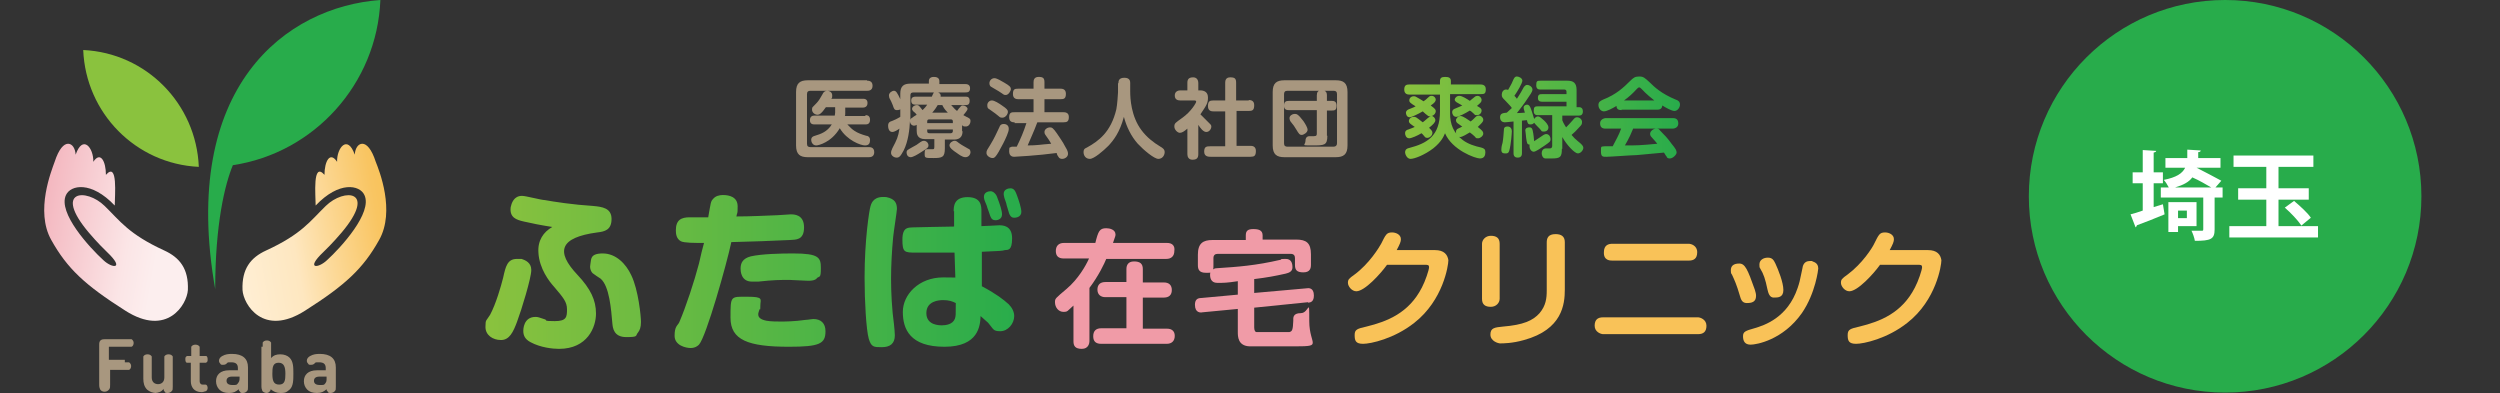 <?xml version="1.0" encoding="UTF-8"?>
<svg xmlns="http://www.w3.org/2000/svg" xmlns:xlink="http://www.w3.org/1999/xlink" version="1.1" viewBox="0 0 594.8 93.5">
  <rect x="0" y="0" width="594.8" height="93.5" fill="#333333" stroke="none"/>
  <defs>
    <style>
      .cls-1 {
        fill: none;
      }

      .cls-2 {
        fill: #28ac4b;
      }

      .cls-3 {
        isolation: isolate;
      }

      .cls-4 {
        fill: #f9c258;
      }

      .cls-5 {
        fill: url(#_名称未設定グラデーション_4);
      }

      .cls-6 {
        fill: url(#_名称未設定グラデーション_3);
      }

      .cls-7 {
        fill: url(#_名称未設定グラデーション_2);
      }

      .cls-8 {
        clip-path: url(#clippath-1);
      }

      .cls-9 {
        fill: #fff;
      }

      .cls-10 {
        fill: #a8977f;
      }

      .cls-11 {
        fill: #8ac23e;
      }

      .cls-12 {
        fill: url(#_名称未設定グラデーション);
      }

      .cls-13 {
        clip-path: url(#clippath);
      }

      .cls-14 {
        fill: #f09ba7;
      }
    </style>
    <linearGradient id="_名称未設定グラデーション" data-name="名称未設定グラデーション" x1="115.5" y1="-121.9" x2="243" y2="-121.9" gradientTransform="translate(0 -58) scale(1 -1)" gradientUnits="userSpaceOnUse">
      <stop offset="0" stop-color="#8ac23e"/>
      <stop offset="1" stop-color="#28ac4b"/>
    </linearGradient>
    <linearGradient id="_名称未設定グラデーション_2" data-name="名称未設定グラデーション 2" x1="334" y1="-86" x2="399.8" y2="-86" gradientTransform="translate(0 -58) scale(1 -1)" gradientUnits="userSpaceOnUse">
      <stop offset="0" stop-color="#8ac23e"/>
      <stop offset="1" stop-color="#28ac4b"/>
    </linearGradient>
    <clipPath id="clippath">
      <path class="cls-1" d="M84.4,36.8c-1.7-4.9-4.3-1.6-4.2,1.7-1.7-2.6-3-.1-3,3.1-2.9-3.3-2.1,5-2.1,7.3,5.6-5.9,10.5-4.9,11.6-2.5,2,4.2-5.6,12.5-8.9,15.5-2.1,2-5.2,2.2-.9-1.9.6-.6,2.2-2.1,4.4-4.7,8.5-10.1.6-10.6-3.8-6.3-3.7,3.6-5.7,6.7-14.2,10.6-3.7,1.7-5.8,4.4-5.6,9.4.2,3.4,4.9,11.3,14.9,4.9,9.6-6.1,13.8-10,17.6-16.8,3.9-6.9,0-16.6-.8-18.6-1-3.1-2.2-4.3-3.2-4.3s-1.7,1.1-1.8,2.6Z"/>
    </clipPath>
    <linearGradient id="_名称未設定グラデーション_3" data-name="名称未設定グラデーション 3" x1="-2013.6" y1="-321.1" x2="-2012.6" y2="-321.1" gradientTransform="translate(79841.5 -27507.6) rotate(-10) scale(41.4 -41.4)" gradientUnits="userSpaceOnUse">
      <stop offset="0" stop-color="#fff3e1"/>
      <stop offset="0" stop-color="#fff0d8"/>
      <stop offset=".4" stop-color="#fee7c0"/>
      <stop offset=".6" stop-color="#fcd998"/>
      <stop offset=".9" stop-color="#f9c562"/>
      <stop offset="1" stop-color="#f9c258"/>
    </linearGradient>
    <clipPath id="clippath-1">
      <path class="cls-1" d="M18,36.8c1.7-4.9,4.3-1.6,4.2,1.7,1.7-2.6,3-.1,3,3.1,2.9-3.3,2.1,5,2.1,7.3-5.6-5.9-10.5-4.9-11.6-2.5-2,4.2,5.6,12.5,8.9,15.5,2.1,2,5.2,2.2.9-1.9-.6-.6-2.2-2.1-4.4-4.7-8.5-10.1-.6-10.6,3.8-6.3,3.7,3.6,5.7,6.7,14.2,10.6,3.7,1.7,5.8,4.4,5.6,9.4-.2,3.4-4.9,11.3-14.9,4.9-9.6-6.1-13.8-10-17.6-16.8-3.9-6.9.1-16.6.8-18.6,1-3.1,2.2-4.3,3.2-4.3s1.7,1.1,1.8,2.6Z"/>
    </clipPath>
    <linearGradient id="_名称未設定グラデーション_4" data-name="名称未設定グラデーション 4" x1="-2004.6" y1="-302.7" x2="-2003.6" y2="-302.7" gradientTransform="translate(71291.8 24026) rotate(10) scale(37.1)" gradientUnits="userSpaceOnUse">
      <stop offset="0" stop-color="#f09ba7"/>
      <stop offset="0" stop-color="#f1a5b0"/>
      <stop offset=".5" stop-color="#f7cdd2"/>
      <stop offset=".8" stop-color="#fbe5e6"/>
      <stop offset="1" stop-color="#fceeee"/>
    </linearGradient>
  </defs>
  <!-- Generator: Adobe Illustrator 28.7.1, SVG Export Plug-In . SVG Version: 1.2.0 Build 142)  -->
  <g>
    <g id="_レイヤー_1" data-name="レイヤー_1">
      <g id="_レイヤー_1-2" data-name="_レイヤー_1">
        <g id="_レイヤー_1-2">
          <path class="cls-12" d="M126.4,64.3c0,1.8-2.3,9.4-3.4,12.3-.9,2.4-1.8,4.3-3.8,4.3s-3.7-1.2-3.7-3.1.2-1.4,1.1-2.9c1.4-2.6,2.6-6.8,3.1-8.8.6-2.7,1-4.5,3.3-4.5s.7,0,1.1,0c.9.3,2.3.9,2.3,2.6M150.2,65.5c-1.3-2.8-3.7-5.2-6.8-5.2s-2.7,1.5-2.9,2.3c0,.2-.1.5-.1.8,0,.9.4,1.4.6,1.6.2.2,1.6,1.1,1.9,1.3,2.1,1.8,2.5,7.3,2.8,10.7.1,1,.3,3.2,3.3,3.2s2.1-.3,2.8-1.1c.4-.5.7-1.2.7-2.5s-.6-7.6-2.3-11.1M142.1,55.3c1.8-.2,3.4-.6,3.4-3.2s-2.2-2.9-4.4-3.1c-4.8-.3-9.3-1-11.5-1.4-.8,0-4.5-1-5.4-1-2,0-2.5,1.8-2.7,2.7-.3,2.5,1.4,3,3.1,3.4s4.2.9,6.8,1.3c-2.1,1.2-3.5,3.2-3.3,6.1.2,3.8,2.6,6.9,3.7,8.1,2.2,2.6,3.1,3.6,3.1,5.4s-.1,2.8-2.9,2.8-1.8-.2-2.3-.4c-1.5-.5-1.7-.6-2.3-.6-2.9,0-2.9,3.1-2.9,3.3,0,1.1.4,2,1.7,2.7,2.4,1.3,5.3,1.6,6.8,1.6,6.8,0,8.8-5.2,8.8-8.4s-1.3-5.9-4.4-9.2c-5.3-5.6-4.2-8.9,4.7-10.1M169.6,47.4c.6-.8,1.6-1,2.4-1,1.6,0,3.5.5,3.5,2.7s-.1,1.2-.3,2.4c3.3,0,7.2-.2,9.8-.3.5,0,2.7-.2,3.1-.2.8,0,3.2,0,3.2,3.1s-2,2.9-3.3,3c-4.2.2-9.4.4-14,.5-1.1,5.2-6,22.6-7.7,24.4-.3.3-.9.8-2,.8s-3.8-.6-3.8-2.9.7-2.4,1.1-3.2c1.6-3.7,3.6-9.8,4.7-14,.4-1.8.9-3.9,1.2-4.9-2.3,0-4.7,0-5.5-.4-1.1-.6-1.2-1.8-1.2-2.6,0-2.5,1.3-3.1,3.3-3.1h4.4c.6-3.4.6-3.8,1.1-4.3M187.7,82.5c-9.7,0-13.9-1.6-13.9-6.9s0-5,4-5,3.1.6,3.1,2.1-.1.7-.2.9c-.2.7-.3.8-.3,1.2,0,.7.5,1.2,1.9,1.5,1.1.2,2.5.2,3.4.2s3.3,0,6-.4c.5,0,1.4-.2,1.8-.2,1.8,0,2.9,1,2.9,2.9,0,3-1.4,3.7-8.7,3.7M194.3,66.3c-.5.4-1.1.5-2,.5s-3.8-.2-4.4-.2c-2.6,0-3.7,0-7.5.4h-1.5c-2.7,0-2.7-2.7-2.7-3.1,0-1.3.5-2.4,2.4-2.9,2.6-.6,7.3-.7,10.1-.7,6.2,0,6.6,1,6.6,3.5s-.3,1.8-1,2.4M213.4,49.7c0,.5-.8,5.6-.9,6.7-.3,3.3-.5,6.6-.5,9.9s.2,7.3.7,10.9c.1.9.2,2.1.2,2.6,0,2-1.2,2.8-3.1,2.8s-2.5,0-3.1-2c-.6-2.1-1-8.8-1-14.6,0-8.9,1.1-15.9,1.4-16.9.3-1.1,1-2.5,3.8-2.2,2,.4,2.5,1.4,2.5,2.8M226.9,50.3c0-1.1,0-3.4,3.3-3.4s3.3,2.2,3.3,3.4v3.5c.7,0,4-.2,4.2-.2.8,0,3.1,0,3.1,3.1s-1.1,2.7-1.7,2.8c-.7.2-.9.2-5.5.4v8.2c3.4,1.8,5.2,3.2,6.4,4.3.8.8,1.3,1.8,1.3,2.8,0,1.8-1.5,3.6-3.3,3.6s-1.6-.5-2.9-2c-.2-.2-1.6-1.4-1.8-1.6-.1,2.2-.4,7.3-8.6,7.3s-9.9-4.2-9.9-8.3,3.8-8.2,9.6-8.2,2.2.2,2.9.2l-.2-6.1h-9.1c-2.8,0-3.3,0-3.3-3.1s1.5-2.8,2.4-2.9c.5,0,8.1-.2,9.9-.2v-3.7h0ZM224.4,71.4c-1,0-4,.2-4,3.1s3.1,2.9,3.7,2.9c.9,0,2.6-.2,3.1-1.6.2-.6.2-.9.2-3.7-.8-.4-1.6-.7-3-.7M234.2,47.5c-.1-.3-.1-.6-.1-.7,0-1.1,1.1-1.3,1.6-1.3s1.2.5,1.5,1.3c.7,1.8,1.2,3.3,1.2,4.2,0,1.3-1.3,1.4-1.5,1.4-.6,0-1-.2-1.3-1-.1-.3-.6-1.8-.7-2,0-.3-.6-1.5-.7-1.9M238.9,46.8c-.1-.3-.1-.6-.1-.7,0-1.1,1.2-1.3,1.6-1.3.9,0,1.2.7,1.6,1.8.4,1.1,1,2.9,1,3.8,0,1.3-1.4,1.4-1.6,1.4-.4,0-.9,0-1.3-1-.1-.3-.5-1.7-.6-2,0-.4-.6-1.7-.6-2"/>
          <g>
            <g>
              <path class="cls-14" d="M277.7,57.8h-12.9c.6-1.6.6-1.8.6-2,0-1.2-1.4-1.5-2.2-1.5-1.6,0-1.9.7-2.6,3.5h-7.5c-1.2,0-1.9.7-1.9,1.9s.6,1.8,1.9,1.8h6c-.8,1.8-2.6,4.9-5.3,7.2-2.7,2.3-2.8,2.3-2.8,3.2,0,1.3.9,2.3,2,2.3s.9-.2,2.4-1.5v8.5c0,1.1.4,1.8,2,1.8s1.8-1.4,1.8-1.8v-12.7c2.2-2.9,3.6-5.9,4-6.9h14.3c1.2,0,1.9-.7,1.9-1.9.2-1.3-.6-1.9-1.7-1.9h0Z"/>
              <path class="cls-14" d="M277.7,78.2h-5.8v-7.4h5c1.2,0,1.9-.6,1.9-1.8s-.7-1.8-1.9-1.8h-5v-3.2c0-1.3-.7-1.8-2.1-1.8s-1.8.9-1.8,1.8v3.1h-5c-1.2,0-1.9.6-1.9,1.8s.8,1.8,1.9,1.8h5v7.4h-6c-1.2,0-1.9.6-1.9,1.9s.7,1.8,1.9,1.8h15.6c1.2,0,1.9-.7,1.9-1.9s-.8-1.7-1.8-1.7h0Z"/>
              <path class="cls-14" d="M311.2,72c.8,0,1.4-.4,1.4-1.7,0-1.9-1.3-1.8-1.8-1.7l-12.4,1.1v-3.3c3.2-.4,4.8-.7,7.5-1.3.8-.2,1.6-.5,1.6-1.5s-.3-2-1.6-2-.9,0-1.2.2c-6,1.4-10.4,1.7-15,2-.2,0-.7,0-1.1.3.1-.2.1-.4.1-1v-1.7c0-.7.4-1,1-1h17.4c.7,0,1,.4,1,1v1.6c0,1.2.4,1.8,2,1.8s1.8-1,1.8-1.8v-2.5c0-2.7-1.1-3.5-3.5-3.5h-8v-1c0-1.2-.9-1.5-2.2-1.5s-1.8.4-1.8,1.5v1.1h-7.9c-2.3,0-3.5.8-3.5,3.5v2.5c0,1.1.4,1.8,1.9,1.8s1,0,1.2-.3c-.2.3-.2.6-.2.8,0,.5.1,1.9,1.7,1.9s2.3,0,4.9-.4v3.2l-8.7.8c-.9,0-1.5.4-1.5,1.6,0,2,1.4,1.9,1.8,1.8l8.4-.8v5.5c0,1,0,3.3,2.8,3.4h9.7c8.2,0,4.5,0,4.5-6s0-1.9-2-1.9-1.8,1.2-1.8,1.8c-.1,2.1-.2,2.5-.9,2.7h-7.9c-.2,0-.5-.3-.5-1.1v-4.7l12.8-1.3h0Z"/>
            </g>
            <g>
              <path class="cls-4" d="M341.4,59.5h-9.1c.8-1.5,1-2,1-2.6,0-1.1-1.2-1.6-2.1-1.6-1.3,0-1.5.5-2.6,2.7-.5.9-2.8,4.7-6.3,7.3-1.4,1-1.6,1.2-1.6,2s.9,2,2,2c2,0,5.8-4.2,7.3-6.3h8.9c.8,0,1.1,0,1.1.6s-.9,3.3-1.7,4.8c-3.1,6.1-8.3,8.1-13.2,9.3-2.2.5-2.8.7-2.8,2s.2,2.1,2,2.1,7.4-1.2,12.2-5c6.9-5.4,8.1-13.7,8.1-14.9-.2-1.3-1-2.4-3.2-2.4h0Z"/>
              <path class="cls-4" d="M356.8,71.1v-13.1c0-1.4-.8-1.9-2.1-1.9s-2.1,1-2.1,1.9v13.1c0,1.4.8,1.9,2.1,1.9s2.1-1,2.1-1.9Z"/>
              <path class="cls-4" d="M370.1,55.7c-1.8,0-2.1,1-2.1,2v11.4c0,1.9-.2,3.6-1.7,5.4-1.6,1.8-3.9,2.8-8.7,3.2-2,.2-3,.3-3,1.9s1.9,2.1,2.3,2.1c.7,0,2.9,0,5.7-.8,9.1-2.5,9.7-8.5,9.7-12v-11.3c0-1.4-.9-1.9-2.2-1.9h0Z"/>
              <path class="cls-4" d="M383.6,62h18.2c1.1,0,2-.4,2-2s-1.5-2-2-2h-18.2c-.9,0-2,.3-2,2-.1,2,1.5,2,2,2Z"/>
              <path class="cls-4" d="M404,75.5h-22.6c-1.2,0-2,.5-2,2s1.5,2,2,2h22.6c1.2,0,2-.5,2-2s-1.5-2-2-2Z"/>
              <path class="cls-4" d="M420.5,68.8c.2.9.5,2,1.5,2s2.3,0,2.3-1.8-1.2-4.8-1.9-6.3c-.4-.8-.7-1.4-1.8-1.4s-2,.6-2,1.6.1.7.2,1c.8,1.3,1.2,2.5,1.7,4.9h0Z"/>
              <path class="cls-4" d="M431.2,62.1h-.6c-1.4,0-1.7,1.1-1.8,1.9-.6,3-.7,3.3-1.1,4.5-2.4,7.1-7.9,8.9-10.3,9.6-2.1.6-2.7.8-2.7,1.9s.4,2,1.8,2,7.7-1.1,12.2-7.5c3.3-4.8,3.9-10.5,3.9-10.6,0-.6-.2-1.4-1.4-1.7h0Z"/>
              <path class="cls-4" d="M417.8,70.4c0-.5-.1-.8-.3-1.5-1.7-4.8-2.3-6.2-3.7-6.2s-2,.6-2,1.6.2.8.3,1.1c.6,1.3,1.1,2.4,1.8,4.8.3,1.1.6,1.9,1.7,1.9s2.2-.2,2.2-1.7Z"/>
              <path class="cls-4" d="M458.7,59.5h-9.1c.8-1.5,1-2,1-2.6,0-1.1-1.2-1.6-2.1-1.6-1.3,0-1.5.5-2.6,2.7-.4.9-2.8,4.7-6.3,7.3-1.4,1-1.6,1.2-1.6,2s.9,2,2,2c2,0,5.8-4.2,7.3-6.3h8.9c.8,0,1.1,0,1.1.6s-.9,3.3-1.7,4.8c-3.1,6.1-8.3,8.1-13.2,9.3-2.2.5-2.8.7-2.8,2s.2,2.1,2,2.1,7.4-1.2,12.2-5c6.9-5.4,8.1-13.7,8.1-14.9-.2-1.3-1-2.4-3.2-2.4h0Z"/>
            </g>
          </g>
          <g>
            <g>
              <path class="cls-10" d="M206.3,19.2c.3,0,1.3,0,1.3,1.2s-1,1.2-1.3,1.2h-13.5c-.5,0-.8.2-.8.8v11.8c0,.6.3.8.8.8h13.9c.3,0,1.3,0,1.3,1.2s-1,1.2-1.3,1.2h-14.5c-1.8,0-2.8-.6-2.8-2.8v-12.7c0-2.1.9-2.8,2.8-2.8h14.1ZM205.9,27.4c.3,0,1.1,0,1.1,1.1s-.8,1.1-1.1,1.1h-4.3c1.2,1.3,2,2,4.5,2.7.4,0,.9.3.9,1s-.2,1.3-1.2,1.3-4.3-1.2-6-4.1c-2,3.4-5.1,4.1-5.6,4.1-.9,0-1.2-.9-1.2-1.3,0-.7.5-.9.9-1,1.3-.4,2.9-.9,4-2.7h-4.1c-.3,0-1.1,0-1.1-1s.7-1.1,1.1-1.1h4.8s.1-.5.1-.7v-1.3h-2.2c-1.1,1.6-1.6,1.8-2,1.8-.6,0-1.3-.5-1.3-1.2s.1-.5,1-1.5c.6-.6,1-1.3,1.5-2.2.2-.5.6-.8,1.1-.8s1.2.3,1.2,1.1-.1.5-.2.8h7.5c.3,0,1.1,0,1.1,1s-.8,1.1-1.1,1.1h-4.2v1.3c0,.3,0,.6-.1.7h4.9v-.2h0Z"/>
              <path class="cls-10" d="M229,31.2c0,.4,0,1-.5,1.5s-1.2.5-1.6.5h-2.1v2.1c0,2.1-.6,2.3-2.7,2.3s-2.1,0-2.1-1.1.3-1,1-1h.8c.4,0,.5,0,.5-.6v-1.8h-2.2c-1.9,0-2-1.3-2-2v-1.4c-.1.1-.4.2-.6.2-.6,0-1-.5-1-1.1-.1,2-.4,4.8-1.5,7-.8,1.5-1.1,1.7-1.7,1.7s-1.3-.5-1.3-1.1.2-.7.3-1.1c1.1-2.1,1.4-2.7,1.7-4.7-.4.3-1.2.8-1.7.8-.9,0-1-1.1-1-1.5,0-.8.5-1,.9-1.1.5-.2,1.2-.5,2-1v-1.8c-.1.1-.4.2-.8.2-.6,0-.7-.3-1-1.2-.3-.7-.4-1-.8-1.7,0-.1-.1-.3-.1-.6,0-.6.7-1.1,1.2-1.1s.8.5,1.5,2v-1.3c0-1.8.8-2.4,2.4-2.4h4.4v-.6c0-.9.8-1,1.2-1,.6,0,1.3.2,1.3,1v.7h6.1c.5,0,1.2.1,1.2,1s-.5,1-1.2,1h-6.4c.4.2.7.4.6,1h5.9c.4,0,1,0,1,1s-.6,1-1,1h-3.4c.9,1,1,1.1,1.4,1.4.1-.2.7-.9.9-1.1s.3-.2.5-.2c.5,0,1.1.4,1.1.8s-.7,1.1-1,1.5c.2.1,1.1.6,1.3.7.4.2.4.5.4.7,0,.6-.4,1.3-1.1,1.3s-.6-.1-.9-.3v1.4h.1ZM219,36.3c-.6.4-1.8,1.1-2.3,1.1-.8,0-1-.7-1-1.1,0-.6.2-.6,1.4-1.3.8-.4,1.1-.6,1.9-1.2.3-.2.5-.3.8-.3.6,0,1.1.5,1.1,1.1s-.5.8-1.9,1.7ZM216.5,28.7c.1-.3.3-.6.4-.6.3-.2.8-.6,1.2-.8-.2-.3-.5-.6-.8-.8-.2-.2-.3-.4-.3-.6,0-.5.6-.9,1.1-.9s.5.1,1.4,1.2c.4-.4.8-.8,1.1-1.3h-2.8c-.6,0-1-.2-1-1s.6-.9,1-.9h3.9c.2-.5.4-.9.5-1h-4.9c-.5,0-.7.2-.7.7v6h0ZM220.6,29.3h6.1v-.4c0-.3-.1-.5-.5-.5h-5.1c-.4,0-.5.2-.5.5v.4ZM220.6,30.8v.4c0,.3.1.5.5.5h5.1c.4,0,.5-.3.5-.5v-.4h-6.1ZM225.5,26.8c-.9-.9-1.1-1.4-1.3-1.8h-1.1c-.3.5-.6,1-1.3,1.8h3.7ZM227.1,33.5c.3,0,.4,0,1,.5.8.6,1.5.9,2.3,1.4.2,0,.5.3.5.8s-.4,1.2-1.2,1.2-1.6-.7-2.2-1.1c-.6-.4-1.6-1.1-1.6-1.7s.7-1.1,1.2-1.1Z"/>
              <path class="cls-10" d="M238.7,34.1c-1.8,3.5-2.1,3.5-2.6,3.5s-1.4-.5-1.4-1.2.2-.7,1-2.1c.8-1.3,1.4-2.6,2.1-4.1.1-.3.3-.7,1-.7s1.2.4,1.2,1.1c.1.7-.9,2.7-1.3,3.5ZM236,23.9c.6,0,1.7.7,2.4,1.2,1.2.8,1.4,1.1,1.4,1.5,0,.6-.6,1.4-1.3,1.4s-.5-.1-1.7-1c-.2-.2-1.2-.8-1.4-1-.4-.2-.5-.4-.5-1s.5-1.1,1.1-1.1ZM236.6,18.6c.6,0,1.7.7,2.4,1.1,1.2.7,1.5,1,1.5,1.5s-.6,1.4-1.2,1.4-.4-.1-1.7-.9c-.3-.2-1.5-.9-1.7-1s-.5-.3-.5-.9.5-1.2,1.2-1.2ZM241.4,29.1c-.4,0-1.3,0-1.3-1.2s.6-1.2,1.3-1.2h4.5v-3.1h-3.6c-.3,0-1.3,0-1.3-1.2s.4-1.3,1.3-1.3h3.6v-1.5c0-.5.1-1.3,1.2-1.3s1.4.3,1.4,1.3v1.5h3.8c.3,0,1.3,0,1.3,1.2s-.5,1.3-1.3,1.3h-3.8v3.1h4.5c.3,0,1.3,0,1.3,1.1s-.4,1.3-1.3,1.3h-6.2c-.8,2.2-1.9,4.5-2.3,5.5,2.3,0,2.9-.2,5.6-.4-.4-.7-.5-.9-1.3-2-.3-.4-.3-.6-.3-.8,0-.7.8-1.1,1.3-1.1s.8.2,1.7,1.5c.5.8,1.3,1.8,2,3.2.5.8.6,1.2.6,1.6,0,.7-.7,1.2-1.4,1.2s-.9-.5-1-.7c-.1,0-.3-.6-.3-.7-4.4.6-9.9.9-10.1.9s-1.2,0-1.2-1.3.2-.8.6-1.1h1.2c.9-1.8,1.7-3.7,2.3-5.6h-2.8v-.2Z"/>
              <path class="cls-10" d="M266.1,19.8c0-.4,0-1.3,1.4-1.3s1.4.9,1.4,1.3v2c0,1.6.2,5.9,2.7,9.2,1.2,1.6,2.8,2.9,4.5,3.9.5.3,1,.6,1,1.3s-.5,1.6-1.5,1.6-3.5-2.1-4.9-3.6c-1.6-1.8-2.7-4.1-3.3-6.4-1,3.7-2.4,5.5-3.7,6.9-1.2,1.2-3.4,3.1-4.4,3.1s-1.5-.8-1.5-1.6.4-.9.8-1.1c2.7-1.5,5.7-3.6,7-9.1.2-.9.4-3.7.4-4v-2.2h.1Z"/>
              <path class="cls-10" d="M285.5,21.5c1,0,1.9.4,1.9,1.7s-.3,1.8-1.8,4c.5.5.9.9,1.6,1.6.8.8,1,.9,1,1.3,0,.6-.5,1.3-1.2,1.3s-1.4-.9-1.9-1.7v7c0,1-.5,1.3-1.4,1.3s-1.2-.7-1.2-1.3v-6.1c-.8.7-1.3,1-1.8,1s-1.3-.7-1.3-1.5.3-.9,1.8-2c2.3-1.6,3.4-3.7,3.4-3.9,0-.3-.3-.3-.5-.3h-3.3c-.6,0-1.3-.2-1.3-1.2s.9-1.2,1.3-1.2h1.7v-1.8c0-.9.4-1.3,1.4-1.3s1.2.9,1.2,1.3v1.8h.4,0ZM297.1,23.8c.3,0,1.3,0,1.3,1.2s-.4,1.4-1.3,1.4h-2.9v8.3h3.3c.3,0,1.3,0,1.3,1.2s-.4,1.4-1.3,1.4h-9.5c-.4,0-1.5,0-1.5-1.2s.5-1.3,1.5-1.3h3.5v-8.3h-2.8c-.3,0-1.3,0-1.3-1.2s.4-1.4,1.3-1.4h2.8v-4.2c0-.5.1-1.3,1.2-1.3s1.4.3,1.4,1.3v4.2h3Z"/>
              <path class="cls-10" d="M320.6,34.6c0,2.1-.9,2.8-2.8,2.8h-12.2c-1.8,0-2.8-.6-2.8-2.8v-12.7c0-2.1.9-2.8,2.8-2.8h12.2c1.8,0,2.8.6,2.8,2.8v12.7ZM318.1,22.4c0-.6-.3-.8-.8-.8h-11c-.6,0-.8.3-.8.8v11.7c0,.6.3.8.8.8h11c.5,0,.8-.3.8-.8v-11.7ZM315.8,32.3c0,2.3-.7,2.3-3.6,2.3s-1.6,0-1.6-1.1.8-1.1,1-1.1h1c.7,0,.7-.3.7-.7v-5.5h-6.6c-.4,0-1.2,0-1.2-1s.4-1.2,1.2-1.2h6.6v-1.3c0-.8.3-1.2,1.1-1.2s1.3.2,1.3,1.2v1.3h1.1c.4,0,1.2,0,1.2,1.1s-.4,1.2-1.2,1.2h-1.1v6h.1ZM310.1,28.8c.4.6,1,1.5,1,2.1s-.9,1.2-1.4,1.2-.7-.3-1.3-1.3-.5-.8-1.2-1.7c-.2-.2-.4-.6-.4-1,0-.6.7-1,1.2-1s.8,0,2.1,1.7h0Z"/>
            </g>
            <path class="cls-7" d="M352.2,20.1c.3,0,1.3,0,1.3,1.1s-.3,1.2-1.3,1.2h-7.2v4.5c0,2.7.8,4.7,3,6.4,1.3,1,3,1.5,4.4,1.8.7.2,1,.4,1,1.1s-.2,1.5-1.3,1.5-6.6-2-8.3-6c-.3.7-.8,2-2.8,3.6-2.1,1.6-4.5,2.5-5.4,2.5s-1.3-1.2-1.3-1.5c0-.8.5-1,1-1.1,4.2-1.1,7.3-2.8,7.3-8.7v-4h-7.3c-.4,0-1.2-.1-1.2-1.2s.6-1.2,1.2-1.2h7.3v-.8c0-.7.3-1,1.2-1s1.4.2,1.4,1v.8h7,0ZM341.5,28.6c0,.5-.5,1-1.5,1.8.6.6.8.8.8,1.2,0,.7-.7,1.2-1.2,1.2s-.6-.2-.8-.5c-.1,0-.2-.3-.6-.6-1,.6-2.4,1.2-2.9,1.2-.8,0-1-.8-1-1.2,0-.6.4-.8.8-.9,1-.4,1.1-.4,1.5-.6-.2-.1-1-.7-1.1-.8-.1-.1-.3-.3-.3-.6,0-.5.5-1,1.1-1s.5,0,2.2,1.3c.3-.2.6-.5,1.2-1,.2-.1.3-.3.7-.4-.2,0-.4,0-.6-.1s-1.1-.9-1.3-1.1c-1.2.7-2.7,1.4-3.1,1.4-.7,0-.9-.7-.9-1.1s.4-.7.7-.8c1.2-.5,1.3-.5,1.6-.7-1.3-.8-1.5-1-1.5-1.4,0-.6.5-1,1-1s.5.1.9.3c.4.2,1,.6,1.5.9.2-.1.8-.6,1.2-1,.2-.2.4-.3.7-.3.6,0,1,.5,1,.9s-.3.8-1.2,1.4c1.1.8,1.2,1,1.2,1.4s-.4,1-1,1.1c.4,0,.9.5.9,1h0ZM352.5,26.3c0,.6-.5,1.1-1.1,1.1s-.5-.1-.7-.3c-.6-.6-.7-.6-1-.8-1.1.7-2.7,1.5-3.2,1.5-.8,0-1-.8-1-1.1,0-.6.5-.8.8-.9.9-.4,1-.4,1.6-.7-.2-.1-1.2-.7-1.4-.8-.1-.1-.4-.3-.4-.6s.4-.9,1.1-.9,1.9.8,2.5,1.2c.3-.2.3-.3,1.1-.9.2-.2.5-.3.7-.3.6,0,1,.5,1,1s-.3.7-1.1,1.4c.9.5,1.1.7,1.1,1.1ZM351.1,27.8c.2-.2.5-.3.7-.3.6,0,1.1.5,1.1,1s-.4.8-1.3,1.7c1.1.9,1.3,1.1,1.3,1.6s-.7,1.1-1.2,1.1-.5,0-.8-.4c-.4-.4-.8-.7-1.2-1-.5.3-1.8,1.1-2.3,1.1s-1-.7-1-1.2.3-.7.5-.8c.2-.1.9-.4,1-.5-.2-.1-.3-.2-1-.7-.2-.1-.5-.4-.5-.8s.5-1,1.1-1,1.8.9,2.4,1.3c.4-.3.5-.4,1.2-1.1h0ZM359.7,25.7c-.3-.5-.7-.8-1.5-1.7-.8-.8-.9-.9-.9-1.5s.4-1.2,1-1.2.3.1.5.1c.3-.6.8-1.3,1.1-2.1.3-.7.5-1.1,1-1.1s1.3.4,1.3,1-1.2,2.6-1.9,3.6c.3.3.4.4.6.7.6-1,.7-1,1.6-2.7.2-.3.5-.6.8-.6.6,0,1.3.5,1.3,1.1s-.7,1.4-1,1.9c-1.1,1.7-1.8,2.5-2.7,3.7.4,0,.6,0,1.9-.1-.3-.9-.3-1-.3-1.2,0-.5.5-.7.8-.7.5,0,.7.4.9.9.3.7.7,2.2.8,2.5.4-.6.8-.6.9-.6.3,0,.5.1,1.5,1,.3.3,1,1,1,1.6s-.4,1-1.1,1-.4-.1-1-.7c-.2-.2-1.1-1.1-1.3-1.4-.2.3-.5.4-.9.4-.6,0-.7-.4-.8-1-.2,0-.3,0-1.2.1v7.7c0,.3,0,1.1-1,1.1s-1-.8-1-1.1v-7.5c-1.2.1-1.6.2-2.1.2s-1.1-.3-1.1-1.2.6-1,1.6-1.1l1.2-1.1h0ZM359.7,31.2c0,.4-.2,3.2-.6,4.6-.1.3-.2.7-.8.7s-1.1,0-1.1-.9.3-1.5.3-1.7c.2-1.1.2-1.8.3-2.9,0-.5.1-.9.9-.9s1,.7,1,1.1h0ZM366.8,32.4c.7-.5.9-.5,1.1-.5.6,0,1,.6,1,1.2s-.2.7-1.5,1.6c-.6.4-2,1.4-2.5,1.4s-1-.6-1-1.3,0-.3.1-.4c-.7,0-.7-.3-.9-1.6,0-.3-.2-1.7-.2-1.8,0-.6.7-.7.9-.7.7,0,.8.3,1,1.5,0,.1.2,1.3.2,1.8.6-.4,1.5-1,1.8-1.2ZM371.6,35.4c0,2-.4,2.3-2.4,2.3h-1.5c-.6,0-.9-.7-.9-1.2s.2-1.2,1.1-1.2h.9c.3,0,.5-.2.5-.6v-7.3h-3.4c-.3,0-1,0-1-1s.3-1.1,1-1.1h6.8v-1.1h-5.8c-.3,0-1,0-1-.9s.5-.9,1-.9h5.8v-.6c0-.2-.1-.5-.5-.5h-5.7c-.3,0-1,0-1-1s.2-1.1,1-1.1h6.4c1.4,0,2.2.5,2.2,2.2v4.1h.6c.6,0,.9.4.9,1,0,1-.7,1-1,1h-3.9v1.1c.2.6.7,1.4.9,1.7.3-.3.9-.9,1.5-1.6.5-.6.7-.8,1.1-.8.7,0,1.2.6,1.2,1.1s-.1.7-.5,1.1c-.8.9-1.5,1.6-2,2,.5.6.9,1,1.4,1.4,1.1.9,1.4,1.2,1.4,1.7s-.6,1.3-1.3,1.3-2.6-1.9-3.7-3.9v2.8s-.1,0-.1,0ZM385.8,26.2c-.8,0-1.2-.3-1.2-1-.8.5-2.3,1.3-3,1.3s-1.3-.7-1.3-1.5.5-1,1.1-1.3c3.1-1.2,4.9-2.9,6.4-4.4.8-.8,1.2-1.1,2.2-1.1s1.3.3,2.5,1.4c1.1,1.1,2.8,2.7,6.2,4.1.6.2,1,.5,1,1.2s-.6,1.5-1.3,1.5-2.1-.8-2.9-1.3c-.1.9-.7,1-1.3,1h-8.4ZM388.6,30.5c-.5,1.2-.9,2.2-2,4.1,2.9,0,3.4,0,7.7-.4-.3-.4-.4-.5-1.2-1.4-.5-.5-.5-.7-.5-1,0-.6.8-1.2,1.4-1.2s.7.1,1,.5c.8.8,1.8,1.8,2.7,3.1,1,1.2,1.2,1.6,1.2,2.1s-.9,1.4-1.6,1.4-.7-.3-.8-.5c-.1,0-.5-.8-.6-.9-2.1.2-4.4.4-6.5.6-1,0-6.3.4-7.2.4s-1.3,0-1.3-1.3,0-1.1.9-1.2h1.9c.7-1.4,1.5-2.7,2-4.2h-3.7c-.9,0-1.3-.4-1.3-1.3s1-1.2,1.3-1.2h16c.8,0,1.3.3,1.3,1.3s-1,1.2-1.3,1.2h-9.4ZM393.6,23.9c-.6-.5-1.8-1.4-3-2.7-.3-.3-.4-.4-.6-.4s-.3.1-.6.4c-.9,1-1.9,1.9-3,2.7h7.2Z"/>
          </g>
          <path class="cls-11" d="M19.8,11.9c.6,15,12.5,27.1,27.5,27.8-.6-15-12.5-27.1-27.5-27.8"/>
          <path class="cls-2" d="M90.5,0c-22.3,1.6-47.8,20.5-39.3,68.8,0-15.5,2.3-24.9,4.2-29.5,19.3-2.9,34.3-19.3,35.1-39.3"/>
          <path class="cls-10" d="M29.7,86.2h1c.3.2.5.5.5.9s-.2.8-.5.9h-4.5v3.5c0,.6,0,.8-.2,1.1-.2.3-.6.6-1.1.6s-.9-.2-1.1-.6c-.1-.3-.2-.5-.2-1.1v-9.4c0-.4,0-.8.3-1.1.3-.3.8-.3,1.1-.3h6.3c.3.2.5.5.5.9s-.2.8-.5.9h-5.4v3.1h3.8v.6Z"/>
          <path class="cls-10" d="M37.2,93.5c-.9,0-1.6-.3-2.2-.8-.7-.7-.9-1.6-.9-2.6v-5.3c.2-.3.5-.5,1-.5s.8.2,1,.5v5c0,1.2.8,1.6,1.5,1.6s1.5-.4,1.5-1.6v-5c.2-.3.5-.5,1-.5s.8.2,1,.5v7.2c0,.6,0,.8-.2,1-.2.3-.6.5-1,.5s-.6,0-.7-.3c-.2-.2-.3-.4-.3-.7-.4.7-1.3,1-2.1,1"/>
          <path class="cls-10" d="M45.5,86.3h-1c-.3,0-.4-.4-.4-.8s0-.6.4-.8h1v-2.2c.2-.3.5-.5,1-.5s.8.2,1,.5v2.2h1.5c.3,0,.4.4.4.8s0,.6-.4.8h-1.5v4.4c0,.4.2.8.7.8h.7c.3,0,.5.4.5.8s-.2.7-.5.8c-.2,0-.5.2-.9.2h0c-1.9,0-2.6-1.3-2.6-2.6v-4.5h0Z"/>
          <path class="cls-10" d="M53.8,86.6c-.3.2-.6.2-.8.2s-.5,0-.6-.3c-.2-.2-.3-.4-.3-.7,0-.5.4-.9.8-1.1.7-.4,1.4-.5,2.3-.5,2.5,0,3.8,1.1,3.8,3.2v4.6c0,.6,0,.8-.2,1-.2.3-.6.5-1,.5s-.6,0-.7-.3c-.2-.2-.3-.3-.3-.6-.7.6-1.2.9-2.3.9s-1.8-.3-2.3-.8-.8-1.2-.8-2c0-1.5,1-2.6,3.1-2.6h2.1v-.5c0-1-.5-1.4-1.6-1.4s-.7,0-1.2.4M56.9,89.6h-1.7c-.9,0-1.3.4-1.3,1s.4,1,1.4,1,1,0,1.3-.4.4-.6.4-1.2v-.4h-.1Z"/>
          <path class="cls-10" d="M62.5,82.5v-1c.2-.3.5-.5,1-.5s.8.2,1,.5v3.7c.6-.7,1.3-.9,2.2-.9s1.7.3,2.2.8c.9.9.9,2.3.9,3.8s0,3-.9,3.8-1.3.8-2.2.8-1.6-.3-2.3-.9c0,.3-.2.5-.3.6-.2.2-.4.3-.7.3s-.8-.2-1-.5c0-.3-.2-.4-.2-1v-9.5h.3ZM66.3,86.3c-1.4,0-1.5,1.1-1.5,2.6s.2,2.6,1.6,2.6,1.5-1.1,1.5-2.6-.3-2.6-1.6-2.6"/>
          <path class="cls-10" d="M74.7,86.6c-.3.2-.6.2-.8.2s-.5,0-.6-.3c-.2-.2-.3-.4-.3-.7,0-.5.4-.9.8-1.1.7-.4,1.4-.5,2.3-.5,2.5,0,3.8,1.1,3.8,3.2v4.6c0,.6,0,.8-.2,1-.2.3-.6.5-1,.5s-.6,0-.7-.3c-.2-.2-.3-.3-.3-.6-.7.6-1.2.9-2.3.9s-1.8-.3-2.3-.8-.8-1.2-.8-2c0-1.5,1-2.6,3.1-2.6h2.1v-.5c0-1-.5-1.4-1.6-1.4s-.7,0-1.2.4M77.7,89.6h-1.7c-.9,0-1.3.4-1.3,1s.4,1,1.4,1,1,0,1.3-.4.3-.6.3-1.2v-.4Z"/>
          <g class="cls-13">
            <polygon class="cls-6" points="58.6 86.6 102.4 78.9 93 25.6 49.2 33.4 58.6 86.6"/>
          </g>
          <g class="cls-8">
            <polygon class="cls-5" points="9.2 25.6 53.2 33.6 44 86.6 0 78.7 9.2 25.6"/>
          </g>
          <g id="_レイヤー_4のコピー">
            <circle class="cls-2" cx="529.4" cy="46.7" r="46.7"/>
            <g id="_埼玉" data-name="埼玉">
              <g class="cls-3">
                <g class="cls-3">
                  <path class="cls-9" d="M512.3,49.3l2.3-.7.4,2.4c-2.4,1-4.9,2-6.6,2.6,0,.2-.2.4-.3.5l-1.2-3.1c.8-.2,1.8-.5,2.9-.9v-6.5h-2.4v-2.6h2.4v-5.3l3.2.2c0,.2-.2.3-.6.4v4.7h2.2v2.6h-2.2v5.7ZM528.8,44.6v2.4h-1.9v7.6c0,2.3-.9,2.7-4.7,2.7-.1-.7-.5-1.8-.8-2.4,1,0,2.1,0,2.4,0s.4,0,.4-.4v-7.5h-10.1v-2.4h1.9c-.3-.6-.8-1.4-1.2-1.8,3-.6,4.4-1.5,5.1-2.9h-4.7v-2.3h5.2c0-.6,0-1.3,0-2l3.2.2c0,.2-.2.4-.6.4,0,.5,0,1,0,1.4h5.3v2.3h-5.7c1.9,1,4.5,2.3,5.9,3.1l-1.4,1.6h1.7ZM522.6,53.8h-4.4v1.4h-2.3v-7.1h6.7v5.7ZM526.1,44.6c-1.2-.7-2.9-1.7-4.5-2.4-.8,1.1-2.1,1.8-4.1,2.4h8.6ZM520.3,50.1h-2.1v1.8h2.1v-1.8Z"/>
                  <path class="cls-9" d="M542.2,53.8h9.3v2.7h-21.1v-2.7h8.8v-6.3h-6.7v-2.7h6.7v-5.1h-7.8v-2.7h19v2.7h-8.3v5.1h7.2v2.7h-7.2v6.3ZM547.5,53.6c-.8-1.2-2.5-3-3.9-4.2l2.2-1.6c1.4,1.2,3.2,2.8,4,4l-2.3,1.9Z"/>
                </g>
              </g>
            </g>
          </g>
        </g>
      </g>
    </g>
  </g>
</svg>